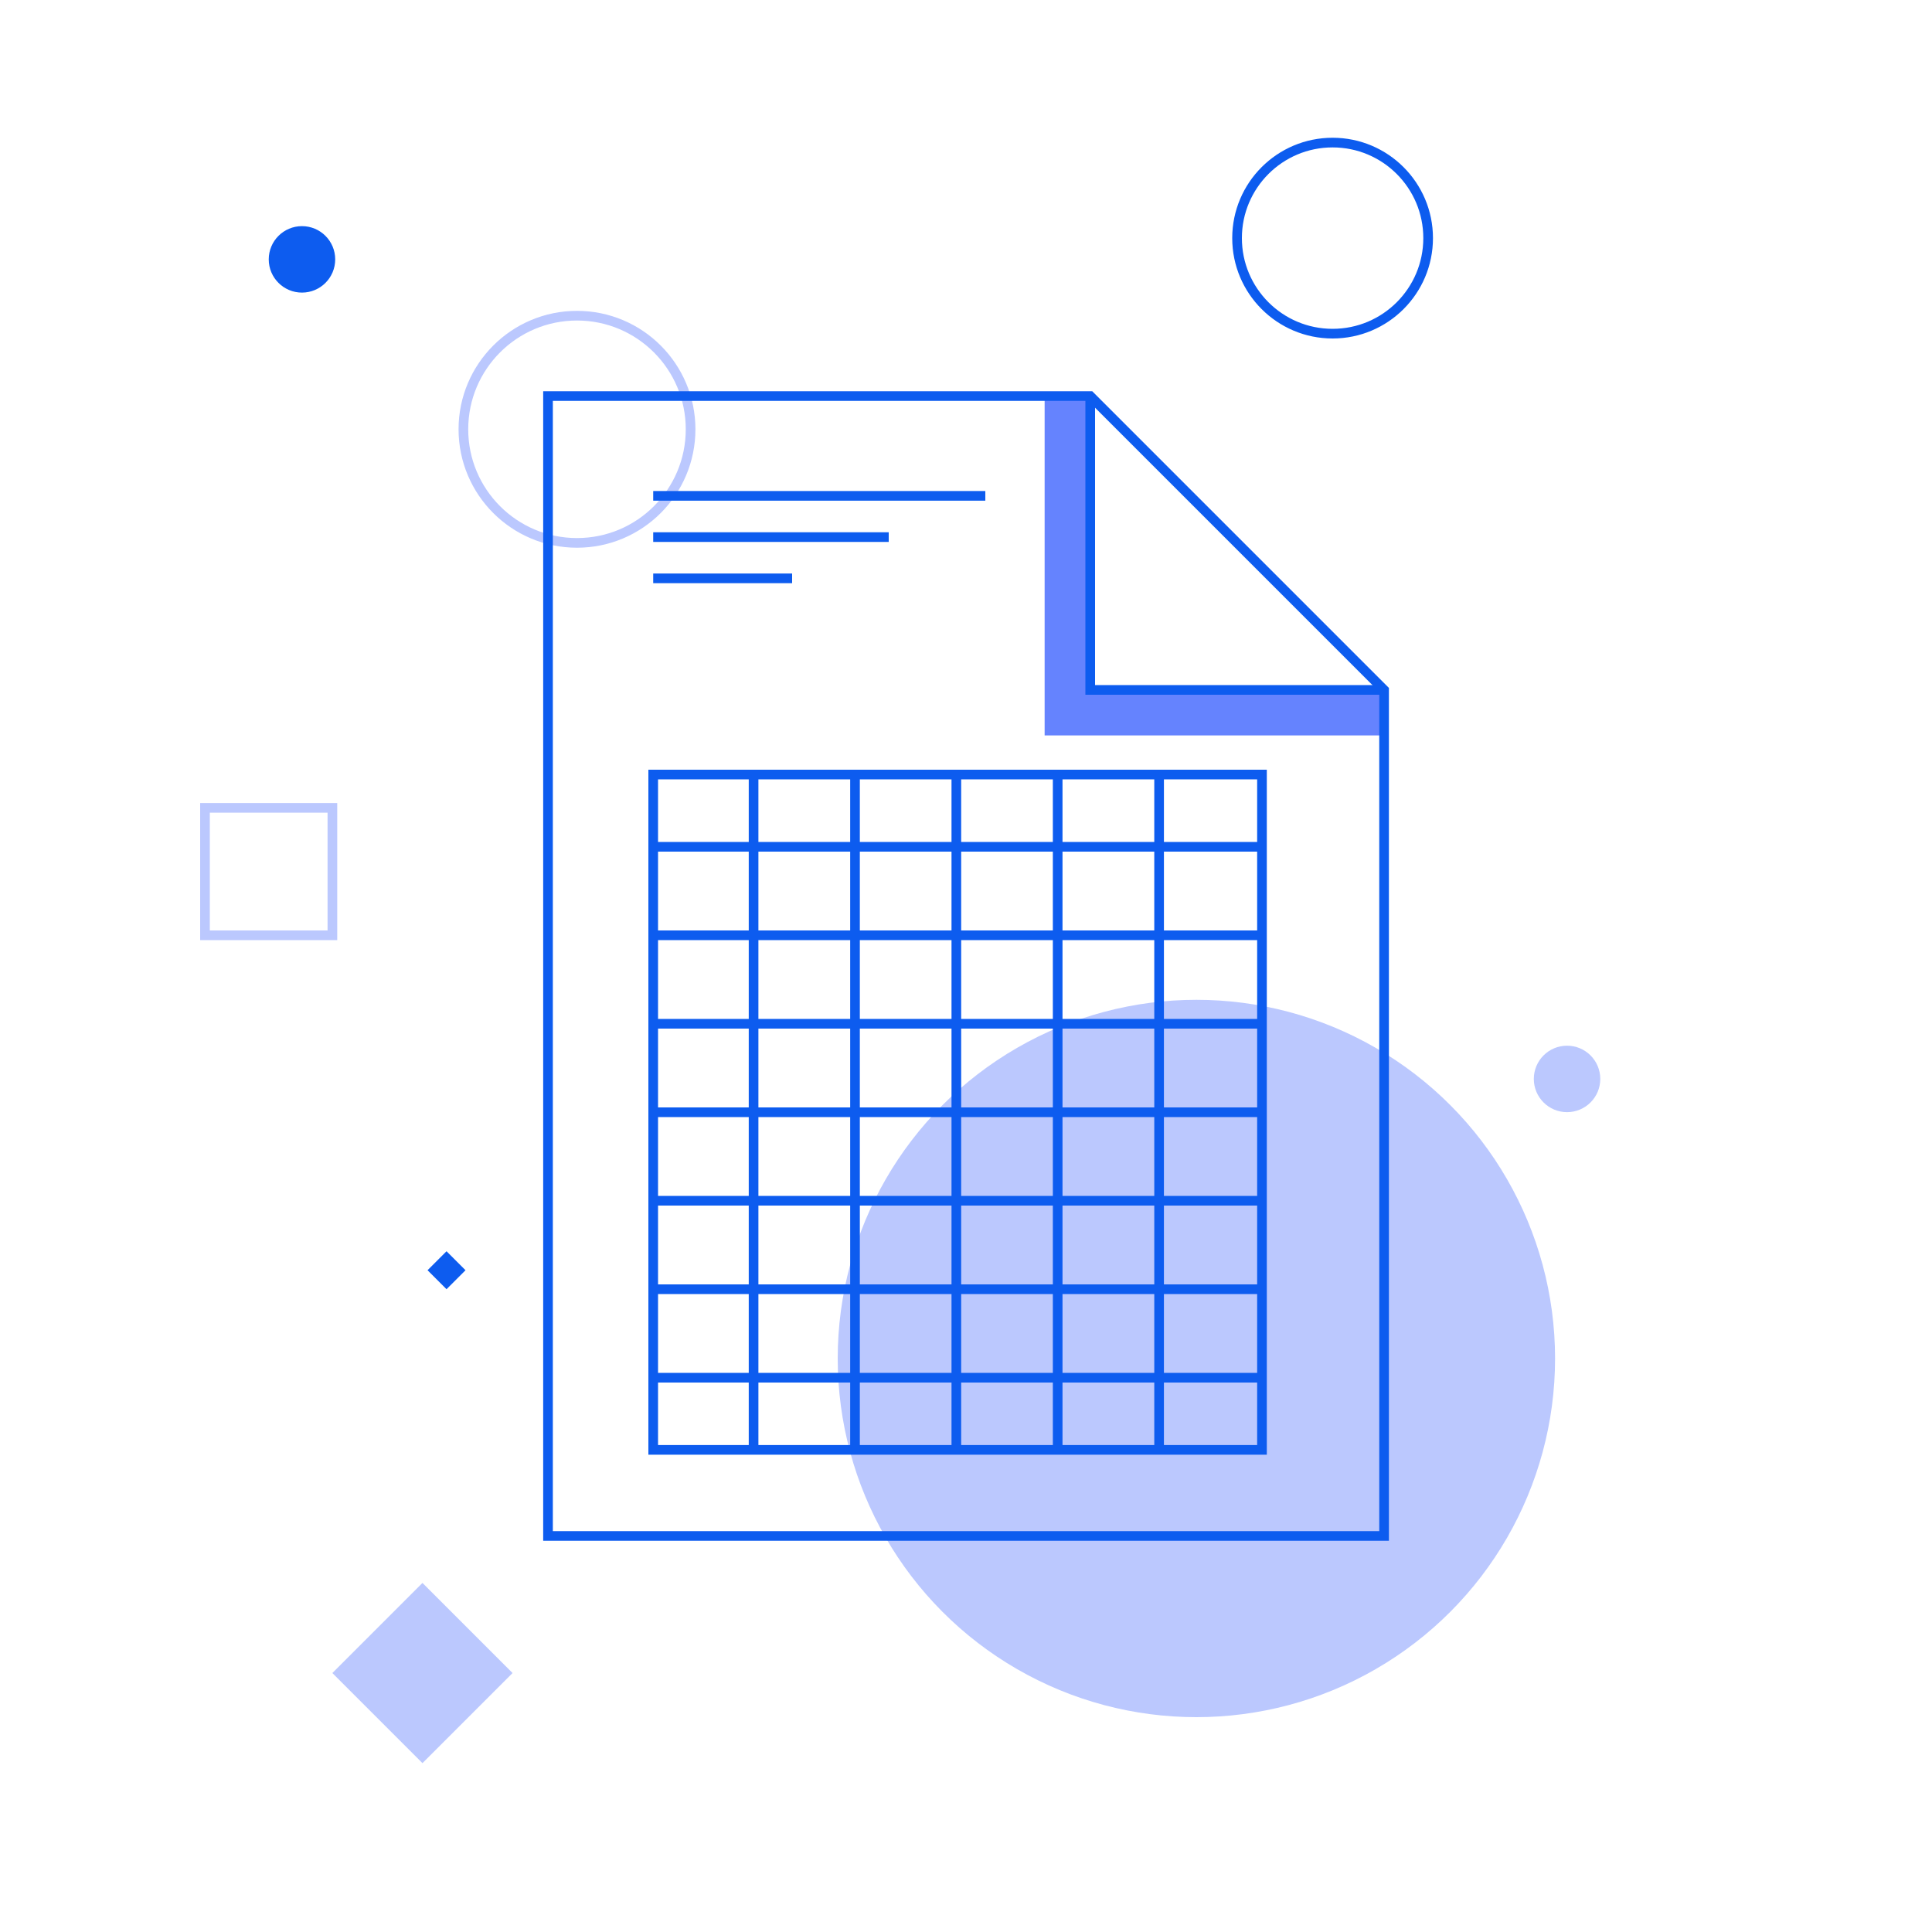 <svg xmlns="http://www.w3.org/2000/svg" viewBox="0 0 200 200"><defs><style>.cls-1{fill:#6583fe;}.cls-2{fill:#0d5cef;}.cls-3{fill:#bbc8fe;}.cls-4,.cls-5{fill:none;stroke-miterlimit:10;}.cls-4{stroke:#bbc8fe;}.cls-5{stroke:#0d5cef;}</style></defs><g id="Excek"><polyline class="cls-1" points="112.86 41 112.86 71.42 143.28 71.42 143.28 76.13 108.14 76.13 108.14 41"/><rect class="cls-2" x="44.84" y="130.11" width="2.78" height="2.78" transform="translate(-79.45 71.2) rotate(-45)"/><rect class="cls-3" x="37.14" y="166.6" width="13.19" height="13.19" transform="translate(-109.66 81.65) rotate(-45)"/><rect class="cls-4" x="21.22" y="83.63" width="13.19" height="13.19" transform="translate(-62.41 118.04) rotate(-90)"/><circle class="cls-3" cx="123.85" cy="140.63" r="37.13"/><circle class="cls-4" cx="59.73" cy="44.44" r="11.76"/><polygon class="cls-5" points="143.28 71.42 143.28 159 56.73 159 56.73 41 112.86 41 127.97 56.11 143.28 71.42"/><polyline class="cls-5" points="143.28 71.42 112.86 71.42 112.86 41"/><rect class="cls-5" x="67.62" y="80.18" width="63.02" height="69.91"/><line class="cls-5" x1="67.62" y1="87.66" x2="130.63" y2="87.66"/><line class="cls-5" x1="67.62" y1="96.82" x2="130.63" y2="96.82"/><line class="cls-5" x1="67.62" y1="105.98" x2="130.63" y2="105.98"/><line class="cls-5" x1="67.62" y1="115.14" x2="130.63" y2="115.14"/><line class="cls-5" x1="67.62" y1="124.3" x2="130.63" y2="124.3"/><line class="cls-5" x1="67.62" y1="133.46" x2="130.63" y2="133.46"/><line class="cls-5" x1="67.62" y1="142.62" x2="130.63" y2="142.62"/><line class="cls-5" x1="78.01" y1="80.18" x2="78.01" y2="150.09"/><line class="cls-5" x1="88.51" y1="80.18" x2="88.51" y2="150.09"/><line class="cls-5" x1="99" y1="80.18" x2="99" y2="150.09"/><line class="cls-5" x1="109.49" y1="80.18" x2="109.49" y2="150.09"/><line class="cls-5" x1="119.99" y1="80.18" x2="119.99" y2="150.09"/><path class="cls-5" d="M67.62,51.33H102"/><path class="cls-5" d="M67.62,55.6H92"/><path class="cls-5" d="M67.62,59.87H82"/><circle class="cls-3" cx="162.22" cy="111.69" r="3.44"/><circle class="cls-2" cx="31.26" cy="26.85" r="3.44"/><circle class="cls-5" cx="137.95" cy="24.65" r="9.89"/></g></svg>